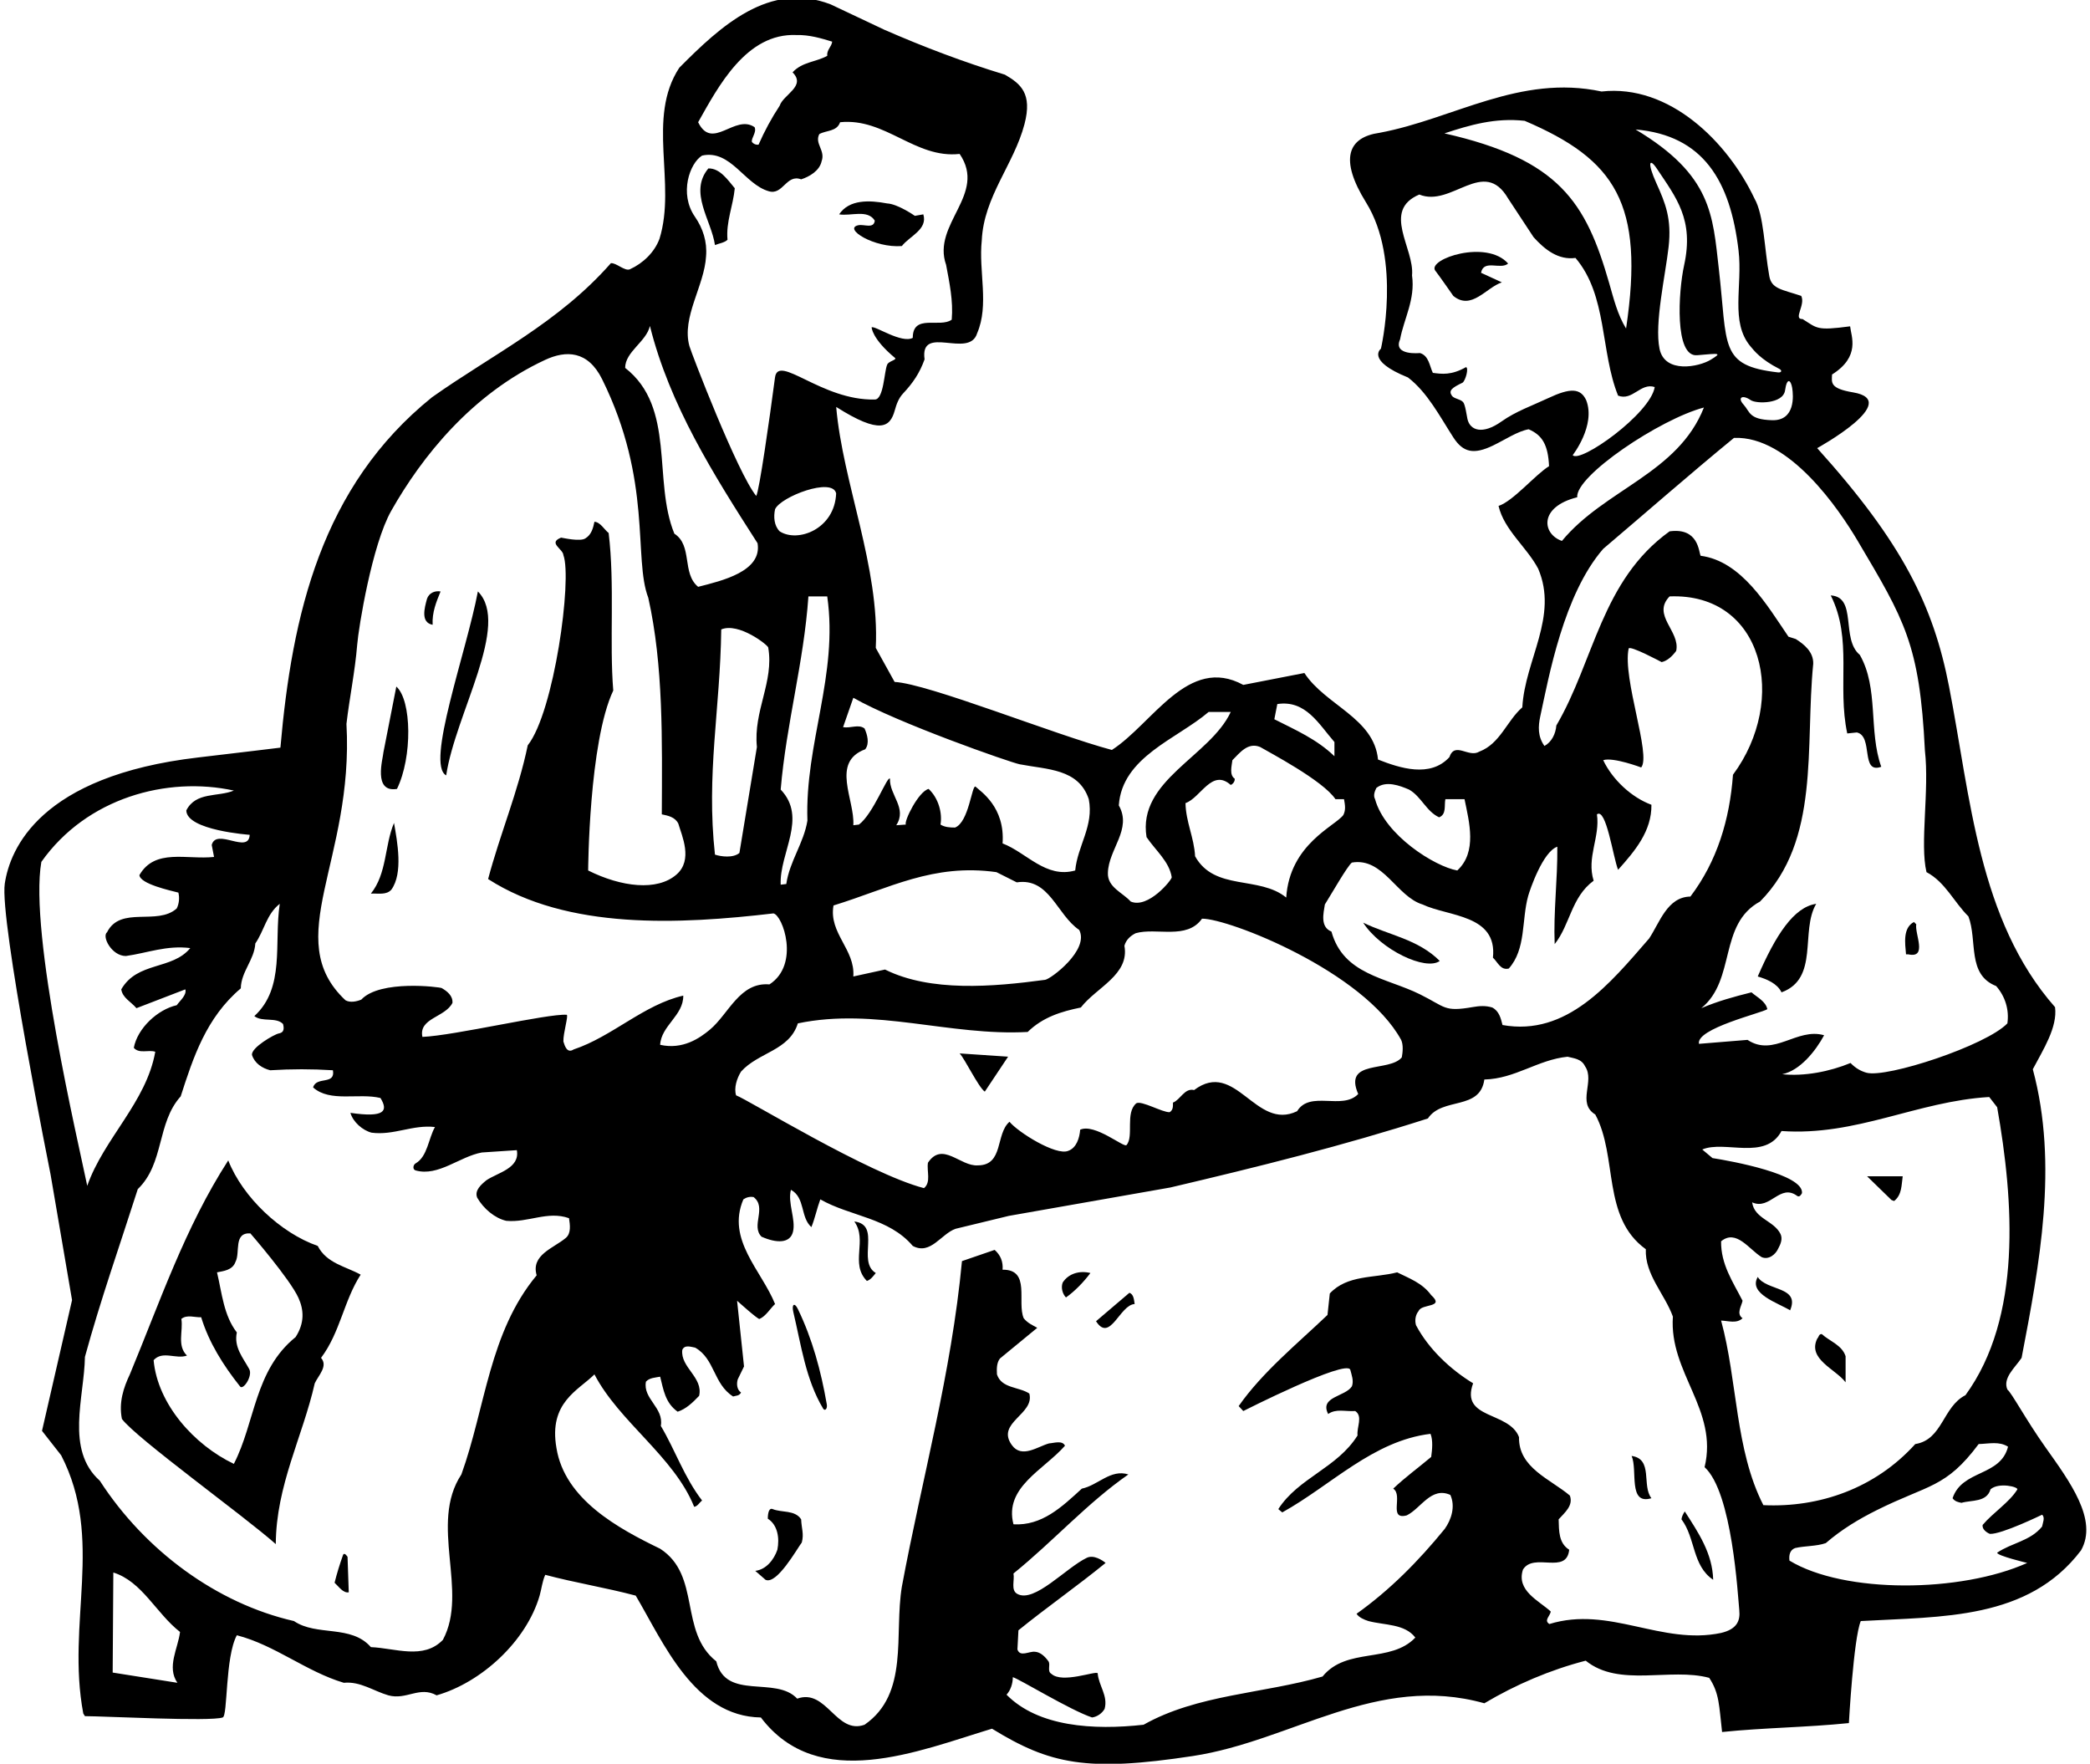 <?xml version="1.0" encoding="UTF-8"?>
<svg xmlns="http://www.w3.org/2000/svg" xmlns:xlink="http://www.w3.org/1999/xlink" width="538pt" height="454pt" viewBox="0 0 538 454" version="1.1">
<g id="surface1">
<path style=" stroke:none;fill-rule:nonzero;fill:rgb(0%,0%,0%);fill-opacity:1;" d="M 526.5 372.5 C 521.492 365.438 517.789 358.445 516.734 357.691 C 515.461 354.715 518.688 352.078 520.391 349.531 C 524.98 325.562 529.91 299.891 523.277 275.238 C 525.914 270.227 529.68 264.434 529 259.25 C 509.262 236.844 507.219 205.023 501.723 176.754 C 497.691 156.012 489.832 139.836 467.773 115.355 C 467.773 115.355 489.934 103.156 477 101 C 471 100 471.5 98.5 471.602 96.398 C 479 91.75 476.504 86.551 476.25 84 C 467.5 85.164 467.836 84.5 464.012 82.129 C 461.469 82.211 464.836 78.5 463.664 76.164 C 458.664 74.5 456.051 74.371 455.453 71.113 C 454.16 64.023 454.074 55.359 451.625 51.094 C 444.738 36.559 429.777 21.602 412.27 23.555 C 391.188 19.051 374.188 30.609 355.148 34.18 C 346.988 35.312 344.672 40.895 351.66 52.141 C 360.855 66.941 355.473 89.762 355.473 89.762 C 355.473 89.762 351.5 92.75 362.434 97.164 C 367.434 100.977 370.656 107.238 374.109 112.59 C 376.637 116.508 379.391 117.062 384.336 114.68 C 387.523 113.141 390.621 111.02 393.5 110.5 C 397 112 398.5 114.5 398.75 120 C 395.266 122.125 389.488 129.039 385.75 130.23 C 387.191 136.434 392.973 140.77 395.949 146.379 C 401.219 158.703 392.551 169.84 391.867 182.078 C 387.875 185.562 386.176 191.43 380.816 193.469 C 378.016 195.172 374.527 190.75 373.086 194.914 C 368.152 200.27 360.336 197.719 354.723 195.512 C 353.703 184.801 341.211 181.57 335.77 173.238 L 320.043 176.301 C 305.848 168.562 296.754 186.246 286.215 193.047 C 271.512 189.137 239 176 230.285 175.535 L 225.438 166.781 C 226.461 145.953 216.949 124.387 215.25 104.75 C 226.586 111.93 229.113 109.98 230.32 105.66 C 230.777 104.031 231.312 102.512 232.5 101.25 C 234.996 98.594 236.746 96.012 238 92.5 C 236.727 83.32 249.492 92.488 251.535 85.773 C 254.68 78.465 251.875 69.879 252.723 61.891 C 253.242 50.586 260.988 42.34 263.715 31.969 C 265.805 24.023 262.703 21.555 258.676 19.219 C 248.051 15.988 237.766 12.078 227.648 7.66 L 213.793 1.113 C 198.07 -4.922 185.488 6.727 174.863 17.434 C 166.363 30.355 174.184 47.184 169.766 61.465 C 168.48 64.949 165.523 67.777 162.16 69.309 C 160.852 69.906 158.609 67.582 157.25 67.75 C 143.734 83.137 126.668 91.301 111.199 102.266 C 82.723 125.215 75.16 158.281 72.184 192.449 C 72.184 192.449 61.844 193.719 51.027 194.977 C 10.281 199.723 2.562 218.52 1.23 227.461 C -0.156 236.77 13.023 302.355 13.023 302.355 L 18.547 334.656 L 10.812 368.316 L 15.742 374.605 C 26.879 396.195 17.02 417.613 21.438 441.074 L 21.863 441.754 C 26.707 441.754 54.25 443.199 57.309 442.094 C 58.668 441.84 57.902 426.625 60.965 420.93 C 70.824 423.48 78.812 430.281 88.504 433.168 C 92.754 432.746 96.152 435.293 99.98 436.398 C 104.652 437.676 107.969 433.934 112.391 436.398 C 123.949 433.086 135.508 422.461 138.91 410.73 C 139.418 408.945 139.59 407.074 140.355 405.375 C 148.004 407.414 155.992 408.691 163.645 410.73 C 170.785 422.801 178.688 441.84 195.859 442.094 C 210.625 461.551 236.379 450.723 255.359 444.984 C 270.25 454.141 279.781 456.176 307.078 452.016 C 332.641 448.121 354.422 430.691 382.094 438.441 C 390.254 433.594 399.012 429.855 408.188 427.473 C 416.773 434.445 429.949 429.176 439.98 431.895 C 442.613 435.891 442.5 439 443.293 445.836 C 454.004 444.73 465.141 444.645 475.934 443.539 C 475.934 443.539 477.125 421.781 478.992 417.277 C 499.902 416.086 522.09 417.02 535.688 399.086 C 540.137 391.23 532.785 381.367 526.5 372.5 Z M 459.5 100.5 C 460 97 461 97.836 461.336 99.836 C 461.664 101.836 462.164 108.336 456.164 108.164 C 450.164 108 450.5 106 448.836 104.164 C 447.164 102.336 448.5 101.5 450.664 103 C 452.098 103.992 459 104 459.5 100.5 Z M 447.531 64.496 C 448.613 73.664 445.297 82.895 450.633 89.195 C 451.469 90.184 453.23 92.527 458.023 94.953 C 458.809 95.352 458.602 95.965 457.684 95.859 C 442.48 94.105 444.758 89.18 442.453 69.191 C 440.859 55.367 440.707 45.094 421.023 33.328 C 438.484 34.836 445.426 46.586 447.531 64.496 Z M 426.355 47.105 C 424.02 41.938 424.52 40.438 426.52 43.438 C 431.496 50.902 436.098 56.527 433.52 68.27 C 432.02 75.105 431.02 91.938 436.855 91.438 C 442.688 90.938 443.355 90.77 440.355 92.605 C 437.355 94.438 428.52 96.27 427.188 89.77 C 425.855 83.27 428.688 70.938 429.52 63.605 C 430.355 56.27 428.688 52.27 426.355 47.105 Z M 392.48 31.102 C 415.762 41.055 423.395 52.32 418.578 84.566 C 416.383 81.004 415.391 76.91 414.234 72.895 C 408.234 52.012 401.371 41.027 371.828 34.332 C 378.285 32.207 384.832 30.254 392.48 31.102 Z M 398.5 102.5 C 394.473 104.395 390.215 105.863 386.5 108.5 C 381.637 111.953 378.414 110.812 377.75 107.875 C 377.566 107.062 377.176 104.098 376.625 103.5 C 375.871 102.684 374.293 102.656 373.75 101.875 C 372.812 100.531 373.734 99.828 376.5 98.5 C 377.266 97.906 378.133 94.727 377.375 94.5 C 373.625 96.625 371.191 96.293 368.836 95.977 C 367.984 94.188 367.812 91.555 365.52 90.875 C 365.52 90.875 358.5 91.625 360.402 87.355 C 361.41 81.969 364.348 77.109 363.48 70.898 C 364.16 63.93 355.574 54.238 365.348 50.074 C 373.68 53.477 381.926 40.301 388.215 51.094 L 394.762 61.039 C 397.734 64.355 401.219 66.988 405.555 66.395 C 413.801 76.086 411.93 90.449 416.52 101.84 C 420.262 103.285 422.301 98.438 425.953 99.629 C 424.848 106.516 406.703 119.379 404.836 117.164 C 404.836 117.164 410.836 109.5 408.316 103.02 C 406.836 99.836 404.164 99.836 398.5 102.5 Z M 406 128 C 405.5 122.5 427.312 107.875 438.617 104.898 C 431.902 121.898 413.117 125.895 402.066 139.238 C 397 137.5 396 130.5 406 128 Z M 396.492 184.387 C 398.691 174.223 402.5 153 412.691 141.281 C 423.914 131.762 435.051 121.984 446.355 112.719 C 460.598 112.121 473.488 131.266 478.164 139.164 C 490.23 159.547 494.164 165.836 495.5 193.164 C 496.688 203.535 494.164 217.164 495.91 224.496 C 500.754 227.047 503.051 232.312 506.703 235.887 C 509.086 242.176 506.277 250.844 513.844 253.82 C 516.141 256.453 517.242 259.855 516.734 263.426 C 511.293 269.121 485.664 277.562 480.465 276.129 C 479.016 275.73 477.637 274.957 476.359 273.625 C 471.004 275.836 464.461 277.109 458.766 276.516 C 463.355 275.578 467.352 270.562 469.559 266.484 C 462.504 264.445 456.641 272.18 449.84 267.676 L 437.344 268.695 C 436.5 264.75 453.676 260.719 454.938 259.77 C 454.516 257.73 452.305 256.711 450.859 255.438 C 446.438 256.539 442.105 257.73 437.938 259.516 C 446.949 252.203 442.273 237.926 453.066 232.062 C 468.625 216.336 464.629 192.281 466.754 170.859 C 466.84 167.887 464.543 165.93 462.25 164.484 L 460.379 163.891 C 454.938 155.898 448.309 144.426 437.77 143.062 C 437.262 142.047 437.25 135.75 429.777 136.773 C 412.184 149.438 410.398 170.094 400.625 186.754 C 400.453 188.879 399.434 191.004 397.562 192.023 C 395.82 189.559 395.93 186.988 396.492 184.387 Z M 354.301 202.82 C 356.766 200.863 360.336 202.227 362.715 203.246 C 365.859 205.031 367.137 208.855 370.449 210.387 C 372.402 209.621 371.723 207.324 372.062 205.711 L 376.992 205.711 C 378.184 211.574 380.309 219.309 375.125 224.07 C 369.344 223.051 356.5 215 353.961 205.711 C 353.449 204.773 353.875 203.672 354.301 202.82 Z M 348.012 222.031 C 356.086 220.672 359.484 230.785 366.199 232.824 C 372.828 235.969 385.492 235.375 384.305 246.512 C 385.578 247.699 386.262 249.824 388.387 249.312 C 392.883 244.27 391.645 236.824 393.383 230.605 C 393.816 229.07 397.141 219.227 400.879 217.949 C 400.965 226.449 399.859 234.695 400.199 243.023 C 404.191 238.012 404.449 230.953 410.23 226.703 C 408.359 220.672 411.93 215.484 411.078 209.621 C 413.461 207.836 415.242 220.672 416.52 223.898 C 420.855 219.055 425.188 213.953 425.105 207.156 C 420.004 205.285 415.074 200.695 412.691 195.68 C 415.242 194.828 422.469 197.551 422.469 197.551 C 425.105 194.406 417.625 174.684 419.238 166.949 C 419.492 166.016 427.738 170.434 427.738 170.434 C 429.27 170.094 430.543 168.82 431.48 167.547 C 432.586 162.445 425.105 158.363 429.777 153.52 C 453.992 152.562 460.344 180.234 446.098 199.422 C 445.25 210.98 442.02 221.688 435.137 230.785 C 429.184 230.871 427.23 237.5 424.512 241.578 C 414.395 253.227 403.344 266.824 386.77 263.852 C 386.344 262.148 385.918 260.281 384.137 259.344 C 382.438 258.812 380.789 258.938 379.156 259.223 C 371.648 260.527 372.191 259.254 365.523 255.949 C 356.82 251.637 345.797 250.922 342.738 239.797 C 339.766 238.605 340.699 235.035 341.039 232.824 C 342.652 230.273 346.902 222.797 348.012 222.031 Z M 349.625 281.613 C 345.543 285.863 337.215 280.594 333.898 286.035 C 323.188 291.219 318.09 272.52 307.379 280.594 C 304.914 280 303.895 283.062 301.938 283.824 C 301.938 284.762 302.023 285.695 301.09 286.289 C 299.219 286.375 293.863 283.23 292.504 283.996 C 289.57 286.48 291.945 292.508 289.98 294.754 C 289.328 295.504 281.793 289.094 278.055 290.797 C 277.887 292.922 277.117 295.469 274.992 296.234 C 271.848 297.594 261.988 291.391 259.863 288.754 C 256.211 291.898 258.418 299.977 251.703 299.977 C 247.199 300.312 242.609 293.688 238.867 299.297 C 238.527 301.504 239.719 304.312 237.848 305.84 C 223.484 302.102 192.543 283.062 189.484 281.953 C 188.891 280.086 189.652 277.621 190.758 275.836 C 195.266 270.82 203.168 270.48 205.379 263.426 C 225.355 259.262 244.395 266.738 264.539 265.637 C 268.449 261.812 273.211 260.363 278.223 259.344 C 282.219 254.16 290.805 250.93 289.441 243.449 C 289.867 241.922 290.973 240.898 292.336 240.219 C 297.688 238.688 305.512 242.004 309.418 236.48 C 316.219 236.395 351 250 360.676 267.676 C 361.27 268.949 361.098 270.82 360.844 272.18 C 357.613 276.09 345.715 272.605 349.625 281.613 Z M 200.961 203.246 C 202.402 186.246 206.91 170.605 208.098 153.52 L 212.945 153.52 C 215.836 173.836 207.164 191.262 207.844 211.234 C 206.91 217.016 203.254 221.688 202.402 227.555 L 200.961 227.727 C 200.617 219.48 207.93 210.555 200.961 203.246 Z M 200.703 136.773 C 199.258 135.328 199.09 133.035 199.516 131.078 C 200.961 127.852 214.305 122.75 215.238 127 C 214.879 136.195 205.363 139.781 200.703 136.773 Z M 328.801 181.23 C 336.109 180.125 339.426 186.328 343.504 191.004 L 343.504 194.66 C 338.914 190.238 333.391 187.859 328.035 185.141 Z M 317.238 195.68 C 319.191 193.727 321.234 191.004 324.379 192.281 C 326.504 193.555 340.527 200.863 343.762 205.711 L 345.969 205.711 C 346.223 207.156 346.48 208.43 345.801 209.789 C 343.676 212.68 332 217.25 331.094 231.039 C 324.125 225.344 312.648 229.426 307.637 220.414 C 307.379 215.57 305.254 211.574 305.168 206.73 C 309.078 205.371 311.969 197.719 316.812 202.055 C 317.41 201.801 317.918 201.121 317.836 200.438 C 316.391 199.504 317.066 197.125 317.238 195.68 Z M 288 207.324 C 288.848 194.828 302.961 190.238 311.117 183.27 L 316.812 183.27 C 311.461 194.746 292.762 200.863 295.141 215.484 C 297.43 218.883 301.004 221.766 301.621 225.809 C 301.715 226.418 295.562 234.016 291.059 232.062 C 289.02 229.766 285.023 228.402 285.191 224.664 C 285.363 218.547 291.484 213.445 288 207.324 Z M 219.66 179.613 C 231.133 186.16 260.137 196.273 262.457 196.727 C 269.555 198.109 277.637 197.828 280.266 205.711 C 281.625 212.594 277.375 217.695 276.777 224.07 C 269.215 226.195 264.285 219.48 258.078 217.102 C 258.75 207.75 252.469 203.754 251.109 202.48 C 250.176 201.969 249.41 211.66 245.84 213.02 C 244.48 213.02 243.203 212.934 242.098 212.254 C 242.609 209.281 241.59 205.453 239.039 203.074 C 236.402 203.754 232.664 211.406 233.176 212.254 L 230.711 212.426 C 233.598 208.004 228.926 204.688 229.094 200.438 C 228.414 199.59 224.844 209.449 221.105 212.254 L 219.66 212.426 C 220.086 205.879 213.793 196.188 222.719 192.875 C 223.91 191.344 223.23 189.051 222.551 187.52 C 221.02 186.328 218.98 187.52 217.023 187.18 Z M 256.5 224.5 L 261.734 227.129 C 270.148 225.855 272.02 235.461 277.801 239.371 C 280.5 244.5 270.512 252.02 269.027 252.219 C 255.531 254.035 239.535 255.391 227.82 249.57 C 225.098 250.164 222.465 250.762 219.66 251.355 C 220.168 244.387 213.285 240.219 214.559 233.078 C 228.926 228.66 240.18 222.203 256.5 224.5 Z M 205.039 9.02 C 208.355 8.934 211.414 9.871 214.219 10.719 C 214.051 12.078 212.773 12.844 212.945 14.375 C 210.055 15.988 206.484 15.906 204.02 18.625 C 207.59 22.195 201.641 24.32 200.703 27.211 C 198.578 30.438 196.793 33.754 195.266 37.238 C 194.586 37.324 193.988 37.07 193.562 36.559 C 193.309 35.539 194.84 34.094 194.242 32.734 C 189.145 29.25 183.363 38.938 179.711 31.461 C 184.895 22.281 192.117 8.426 205.039 9.02 Z M 180.73 40.047 C 188.125 38.43 191.609 47.438 197.898 49.227 C 201.555 50.328 202.402 44.719 206.23 46.164 C 208.355 45.484 210.988 43.953 211.5 41.488 C 212.52 38.684 209.629 36.984 210.902 34.52 C 212.688 33.5 215.41 33.926 216.258 31.461 C 227.902 30.27 235.555 40.895 247.027 39.621 C 254.168 50.074 239.805 57.641 243.543 68.18 C 244.395 72.77 245.414 77.445 244.988 82.289 C 241.93 84.5 234.961 80.676 234.961 86.965 C 232.07 88.496 225.309 83.824 224.375 84.25 C 224.375 84.25 224.375 87.125 230.375 92.125 C 230.988 92.637 228.668 92.961 228.375 93.875 C 227.609 95.488 227.508 102.91 225.164 102.836 C 211.5 103.164 200.316 90.984 199.5 97.164 C 198.059 108.102 195.438 126.422 194.664 127.664 C 189.82 121.719 177.938 90.793 177.465 89.086 C 175.406 81.633 181.336 73.574 181.75 65.969 C 182.066 62.211 180.953 58.781 178.867 55.762 C 174.781 49.844 177.531 42.012 180.73 40.047 Z M 194.84 192.281 L 190.336 219.562 C 188.719 220.926 185.574 220.5 184.043 219.988 C 181.75 199.25 185.402 182.504 185.66 162.02 C 190.164 160.148 197.641 166.027 197.75 166.664 C 199.301 175.496 193.887 183 194.84 192.281 Z M 167.301 83.906 C 172.398 104.305 183.617 122.07 195.008 139.836 C 196.219 147.105 185.836 149.492 179.711 151.055 C 175.461 147.57 178.348 140.43 173.59 137.371 C 167.98 123.684 174.016 104.898 160.926 94.699 C 160.926 90.535 166.363 87.984 167.301 83.906 Z M 89.184 186.328 C 89.953 179.723 91.398 172.777 91.945 165.977 C 92.305 161.488 95.773 140.203 100.715 131.48 C 108.625 117.512 121.465 101.402 140.332 92.637 C 145.672 90.152 151.324 90.188 155.004 97.629 C 168.012 123.938 162.98 143.73 166.875 153.859 C 170.785 171.285 170.445 190.496 170.359 209.621 C 171.973 209.961 173.758 210.301 174.609 212 C 175.512 215.129 178.465 221.348 174.137 225.117 C 169.191 229.43 159.977 228.355 151.402 224.07 C 151.402 224.07 151.574 191.09 157.863 177.746 C 156.844 165.25 158.289 150.461 156.676 137.199 C 155.57 136.352 154.551 134.395 153.02 134.309 C 152.68 135.926 152.254 137.625 150.723 138.559 C 149.449 139.496 145.027 138.477 144.434 138.391 C 140.949 139.75 144.945 141.281 145.027 142.895 C 147.324 149.016 142.648 183.27 135.848 191.855 C 133.383 203.754 128.711 214.719 125.648 226.277 C 146.133 239.453 175.035 237.926 199.09 235.121 C 201.469 235.547 206 248.25 198.07 253.395 C 190.398 252.746 187.605 260.98 182.719 265.059 C 180.094 267.25 175.75 270.25 169.934 268.949 C 170.188 264.02 175.969 261.387 175.883 256.285 C 165.77 258.578 157.609 266.824 147.664 270.141 C 145.965 271.246 145.367 269.203 145.027 268.102 C 144.945 265.977 146.391 261.387 145.879 261.215 C 140.949 260.875 116.98 266.57 108.734 266.91 C 107.715 262.062 114.598 261.895 116.469 258.156 C 116.598 256.344 115.148 255.172 113.699 254.34 C 113.246 254.078 97.855 252.121 93.008 257.305 C 91.82 257.812 90.117 258.156 88.93 257.477 C 72.102 241.699 91.148 221.559 89.184 186.328 Z M 10.645 221.859 C 22.289 205.371 43 199.75 60.199 203.5 C 56.117 205.199 50.426 203.754 47.961 208.602 C 48 213.75 64.277 214.891 64.277 214.891 C 64.023 219.988 55.691 212.996 54.5 217.5 L 55.098 220.586 C 48.129 221.352 39.883 218.289 35.887 225.262 C 36.059 227.555 43.965 229.254 45.918 229.766 C 46.258 231.125 46.09 232.652 45.492 233.844 C 40.477 238.352 31.043 233.078 27.559 239.965 C 26.152 241.062 28.746 246.086 32.402 246.086 C 37.93 245.32 42.859 243.281 48.98 244.047 C 44.305 249.738 35.379 247.445 31.215 254.672 C 31.555 256.879 33.68 257.812 35.125 259.516 C 39.289 257.898 43.539 256.285 47.703 254.672 C 48.129 256.113 46.344 257.562 45.492 258.75 C 40.562 259.855 35.379 264.699 34.445 269.715 C 35.805 271.328 38.27 270.141 39.969 270.734 C 37.672 283.738 26.707 293.09 22.457 305.246 C 20.25 294.449 7.414 240.219 10.645 221.859 Z M 45.664 433.168 L 29.004 430.535 L 29.172 404.781 C 36.57 407.074 40.223 415.32 46.344 420.082 C 45.832 424.332 42.859 429.09 45.664 433.168 Z M 138.145 328.281 C 125.902 342.984 124.969 362.363 118.766 379.535 C 110.348 392.285 120.719 409.625 114.004 422.121 C 108.988 427.305 101.766 424.246 95.473 423.988 C 90.375 418.125 81.535 421.27 75.668 417.277 C 55.863 412.77 37.332 399.168 25.688 381.152 C 16.762 373.16 21.695 359.73 21.863 349.273 C 25.859 334.656 30.875 320.461 35.465 306.094 C 42.348 299.465 40.309 289.094 46.516 282.211 C 49.742 272.18 53.059 261.98 61.984 254.414 C 62.07 250.078 65.469 247.105 65.723 242.855 C 68.02 239.539 68.613 235.289 72.016 232.652 C 70.484 242.77 73.461 254.246 65.469 261.555 C 67.508 263.172 71.078 261.727 72.863 263.594 C 73.324 265.359 72.695 265.844 71.754 266.023 C 70.609 266.238 64.535 269.715 64.875 271.586 C 65.555 273.711 67.508 274.984 69.551 275.496 C 75.074 275.156 80.176 275.156 85.699 275.496 C 86.379 279.406 81.449 276.938 80.598 279.914 C 84.934 283.824 92.328 281.273 97.938 282.637 C 100 286 99 287.75 90.203 286.461 C 90.883 288.84 93.348 290.965 95.645 291.562 C 101.34 292.324 106.27 289.438 111.965 290.113 C 110.297 293.035 110.047 297.727 106.984 299.469 C 106.305 299.855 106.164 301.051 106.992 301.281 C 112.828 302.918 118.301 297.703 124.035 296.66 L 133.043 296.062 C 133.895 300.738 128.113 301.844 125.223 303.801 C 123.863 304.906 122.078 306.438 122.844 308.305 C 124.461 311.109 127.348 313.574 130.324 314.254 C 136.02 314.766 140.949 311.621 146.473 313.574 C 146.73 315.273 147.07 317.484 145.625 318.676 C 142.48 321.312 136.613 323.012 138.145 328.281 Z M 443.039 420.336 C 427.652 423.566 414.309 413.281 398.84 418.039 C 397.309 417.105 399.094 415.914 399.18 414.809 C 396.117 412.004 390.254 409.457 392.039 404.016 C 394.844 399.512 403.262 405.461 403.938 398.914 C 401.219 397.215 401.305 394.07 401.219 391.094 C 402.836 389.309 405.043 387.527 404.109 384.973 C 399.094 380.723 390.848 377.836 391.02 369.93 C 388.469 363.215 375.805 365.426 379.203 356.074 C 373.34 352.504 367.73 347.234 364.5 341.113 C 364.16 339.926 364.328 338.48 365.18 337.461 C 365.941 335.504 372.062 336.695 368.41 333.379 C 366.113 330.234 362.715 329.047 359.652 327.516 C 353.703 329.047 346.816 328.109 342.312 332.953 L 341.719 338.48 C 334.066 345.789 324.973 353.188 318.855 361.941 L 320.043 363.215 C 320.043 363.215 346.562 349.785 347.586 352.59 C 347.926 353.949 348.52 355.395 348.012 356.84 C 346.309 359.559 339.594 359.473 341.891 363.98 C 343.93 362.535 346.309 363.387 348.859 363.215 C 350.898 364.574 349.199 367.379 349.453 369.504 C 344.184 377.918 334.238 380.387 329.055 388.461 L 330.074 389.309 C 342.652 382.34 353.449 370.863 368.238 369.082 C 368.918 370.781 368.664 373.16 368.41 375.031 C 365.18 377.75 361.777 380.215 358.637 383.191 C 361.27 384.891 357.273 391.348 362.117 390.074 C 365.773 388.289 368.41 382.594 373.34 384.805 C 374.699 387.781 373.594 391.18 371.895 393.559 C 365.094 401.891 357.785 409.285 349.199 415.406 C 349.793 416.34 351.152 416.934 352.262 417.277 C 356.426 418.379 361.609 417.957 364.328 421.527 C 357.953 428.238 346.648 423.906 340.441 431.555 C 325.23 435.973 308.23 436.145 294.375 443.965 C 281.453 445.41 267.25 444.5 259.098 436.23 C 260.117 435.125 260.715 433.426 260.715 431.723 C 262.328 432.152 275.504 440.223 281.113 442.094 C 282.391 441.926 283.664 441.074 284.344 439.887 C 285.277 436.484 282.812 433.934 282.559 430.707 C 282.051 430.027 273.465 433.426 270.66 430.875 C 269.469 430.195 270.488 428.582 269.895 427.645 C 269.043 426.457 267.855 425.266 266.41 425.18 C 264.879 425.012 262.586 426.625 261.902 424.586 L 262.16 419.656 C 269.383 413.789 277.203 408.348 284.598 402.316 C 283.855 401.676 281.559 400.125 279.75 401 C 274.324 403.625 266.305 412.664 261.902 410.305 C 260.117 409.371 261.223 406.82 260.883 405.035 C 271.086 396.789 279.926 386.844 290.465 379.535 C 285.875 378.09 282.645 382.34 278.48 383.191 C 273.293 387.949 268.195 392.793 260.883 392.371 C 258.418 382.848 268.617 378.43 274.145 372.141 C 273.465 370.695 271.34 371.461 270.062 371.543 C 267.176 372.309 263.008 375.539 260.461 371.969 C 256.293 366.191 266.41 364.066 264.965 358.711 C 262.242 356.926 257.824 357.434 256.633 353.781 C 256.551 352.336 256.551 350.805 257.398 349.699 L 267.004 341.797 C 265.812 341.113 264.539 340.605 263.52 339.328 C 261.734 335.164 265.391 326.75 258.078 326.836 C 258.25 324.797 257.57 323.094 256.039 321.734 L 247.625 324.625 C 244.902 353.609 237.34 380.555 232.152 408.434 C 230.113 420.762 234.109 435.973 222.551 443.965 C 215.238 446.602 212.773 434.531 205.211 437.25 C 199.684 431.301 186.848 437.844 184.383 427.645 C 174.695 419.996 180.559 405.543 169.934 398.66 C 159.223 393.473 145.367 385.996 143.242 372.734 C 141.172 360.977 148.891 357.906 153.02 353.781 C 159.395 366.02 173.504 374.945 178.688 387.863 C 179.539 387.781 180.051 386.762 180.73 386.25 C 176.141 380.301 173.844 373.332 170.105 367.039 C 170.953 362.363 165.43 360.07 166.277 355.652 C 167.215 354.629 168.66 354.629 169.934 354.375 C 170.785 357.691 171.211 361.09 174.438 363.387 C 176.562 362.707 178.266 361.09 179.965 359.305 C 181.07 354.543 175.117 351.996 175.629 347.488 C 176.223 346.047 177.926 346.727 178.945 346.895 C 184.043 349.785 183.617 356.246 188.719 359.473 C 189.398 359.219 190.25 359.391 190.758 358.457 C 189.652 357.691 189.57 356.16 189.91 355.055 L 191.523 351.738 L 189.738 334.824 C 189.738 334.824 195.113 339.68 195.504 339.512 C 197.172 338.801 198.344 336.707 199.516 335.676 C 196.027 327.004 186.934 319.102 191.355 308.73 C 192.117 308.219 192.969 307.965 193.988 308.137 C 197.473 310.855 193.223 315.531 196.027 318.336 C 199.938 320.07 203.418 320.094 204.137 317.031 C 204.883 313.863 202.719 309.645 203.594 306.266 C 207.336 308.305 205.973 313.32 208.863 315.871 C 209.801 313.574 210.309 311.023 211.16 308.73 C 218.895 313.148 228.754 313.406 234.961 320.715 C 239.551 323.18 242.27 317.57 246.008 316.297 L 259.695 312.98 L 301.262 305.672 C 323.699 300.398 345.887 294.875 367.559 287.906 C 371.301 282.297 380.988 285.949 382.094 277.875 C 390 277.703 395.863 272.773 403.516 272.012 C 405.129 272.438 407.086 272.52 408.02 274.477 C 410.652 278.301 405.809 283.91 410.652 286.887 C 416.52 297.766 412.27 313.32 423.66 321.562 C 423.402 328.109 428.504 333.039 430.629 338.906 C 429.609 353.355 442.359 362.875 438.789 377.664 C 445.93 384.125 447.34 410.723 447.723 414.504 C 447.988 417.156 447.176 419.352 443.039 420.336 Z M 453.918 387.441 C 446.609 373.16 447.289 355.48 443.039 339.926 C 444.992 340.012 447.035 340.773 448.562 339.328 C 446.863 338.141 448.309 336.188 448.562 334.824 C 446.098 329.98 442.953 325.477 443.039 319.523 C 446.949 316.297 450.266 321.648 453.492 323.605 C 455.277 324.371 457.062 322.926 457.742 321.395 C 458.34 320.289 458.934 318.93 458.34 317.656 C 456.641 314.172 451.625 313.746 451.027 309.496 C 455.703 311.621 458.168 304.48 462.676 307.879 C 463.27 308.219 463.691 307.453 463.863 307.113 C 464.289 302.27 445.762 298.871 440.828 298.105 L 438.191 295.895 C 443.973 293.43 454.43 298.871 458.594 291.137 C 477.891 292.496 493.441 283.484 512.059 282.379 L 514.102 285.016 C 518.352 309.07 520.559 339.074 505.938 359.137 C 500.074 362.109 500.074 370.609 493.02 371.715 C 482.734 383.105 468.367 388.121 453.918 387.441 Z M 525.66 392.965 C 522.602 396.707 517.84 397.129 514.102 399.68 C 514.016 400.445 521.836 402.316 521.836 402.316 C 504.73 410.008 474.77 410.277 460.637 401.719 C 460.465 400.359 460.719 399 462.078 398.488 C 464.629 397.895 467.52 398.066 469.984 397.215 C 474.066 393.684 478.516 391.02 483.113 388.727 C 496.449 382.074 500.855 383.09 509.34 371.715 C 512.059 371.629 514.609 370.949 516.902 372.395 C 514.949 380.129 505.09 378.262 502.625 385.656 C 503.219 386.504 504.066 386.676 504.918 386.844 C 507.555 386.082 511.379 386.762 512.398 383.359 C 514.523 381.488 519.695 382.75 519.281 383.422 C 517.25 386.715 513.043 389.363 510.359 392.539 C 510.188 393.645 511.379 394.496 512.23 394.836 C 515.203 395.004 525.66 389.906 525.66 389.906 C 526.512 390.586 525.828 392.031 525.66 392.965 "/>
<path style=" stroke:none;fill-rule:nonzero;fill:rgb(0%,0%,0%);fill-opacity:1;" d="M 187.273 61.719 C 186.848 57.129 188.719 52.965 189.145 48.461 C 187.359 46.336 185.32 43.273 182.344 43.359 C 177.242 49.48 183.109 56.621 184.043 63.078 C 185.062 62.656 186.508 62.484 187.273 61.719 "/>
<path style=" stroke:none;fill-rule:nonzero;fill:rgb(0%,0%,0%);fill-opacity:1;" d="M 225.184 56.789 C 224.93 59 222.379 57.641 220.934 57.98 C 216.945 58.836 225.051 63.891 232.152 63.336 C 234.109 60.785 238.867 59.086 237.68 55.176 L 235.5 55.562 C 235.5 55.562 231.125 52.5 228.363 52.367 C 223.812 51.508 218.617 51.285 216.004 55.176 C 219.062 55.684 223.312 53.812 225.184 56.789 "/>
<path style=" stroke:none;fill-rule:nonzero;fill:rgb(0%,0%,0%);fill-opacity:1;" d="M 388.215 67.84 C 382.668 61.535 367.465 66.68 369.43 69.625 C 370.191 70.559 374.105 76.172 374.105 76.172 C 378.777 79.996 382.52 74.047 386.598 72.684 L 381.242 70.219 C 381.926 66.648 386.262 69.539 388.215 67.84 "/>
<path style=" stroke:none;fill-rule:nonzero;fill:rgb(0%,0%,0%);fill-opacity:1;" d="M 111.367 160.828 C 111.199 157.602 112.305 154.965 113.41 152.246 C 111.879 151.988 110.434 152.672 109.926 154.113 C 109.242 156.578 108.25 160.25 111.367 160.828 "/>
<path style=" stroke:none;fill-rule:nonzero;fill:rgb(0%,0%,0%);fill-opacity:1;" d="M 114.855 199.59 C 117.234 183.695 131.5 160.75 123.016 152.246 C 120.039 167.969 109.5 196.75 114.855 199.59 "/>
<path style=" stroke:none;fill-rule:nonzero;fill:rgb(0%,0%,0%);fill-opacity:1;" d="M 475.512 188.797 L 477.977 188.539 C 482.309 189.477 478.836 199.336 484.266 197.379 C 480.949 188.113 483.668 177.148 478.738 168.562 C 473.809 164.484 478.164 153.664 471.262 153.266 C 476.953 164.57 472.875 176.469 475.512 188.797 "/>
<path style=" stroke:none;fill-rule:nonzero;fill:rgb(0%,0%,0%);fill-opacity:1;" d="M 102.188 203.074 C 106.184 194.914 106 180.25 102.02 176.727 L 98.703 193.641 C 98.602 195.203 95.93 204.117 102.188 203.074 "/>
<path style=" stroke:none;fill-rule:nonzero;fill:rgb(0%,0%,0%);fill-opacity:1;" d="M 100.75 229 C 103.812 224.75 102.273 216.676 101.426 211.828 C 98.961 217.695 99.641 224.836 95.473 230.02 C 97.43 229.938 99.477 230.445 100.75 229 "/>
<path style=" stroke:none;fill-rule:nonzero;fill:rgb(0%,0%,0%);fill-opacity:1;" d="M 452.473 251.355 C 454.77 252.035 457.488 253.141 458.594 255.438 C 468.367 251.863 463.355 239.711 467.52 232.652 C 461.75 233.5 457.109 240.668 452.473 251.355 "/>
<path style=" stroke:none;fill-rule:nonzero;fill:rgb(0%,0%,0%);fill-opacity:1;" d="M 491.234 245.66 C 496.25 246.75 492.852 240.391 493.273 237.926 L 492.68 237.328 C 489.789 238.859 490.387 242.77 490.641 245.66 L 491.234 245.66 "/>
<path style=" stroke:none;fill-rule:nonzero;fill:rgb(0%,0%,0%);fill-opacity:1;" d="M 370.617 247.359 C 365.012 241.75 357.527 240.73 350.898 237.5 C 355.402 244.469 367 250 370.617 247.359 "/>
<path style=" stroke:none;fill-rule:nonzero;fill:rgb(0%,0%,0%);fill-opacity:1;" d="M 253.5 281 L 259.5 272 L 247.027 271.16 C 248.391 272.605 251.887 279.895 253.5 281 "/>
<path style=" stroke:none;fill-rule:nonzero;fill:rgb(0%,0%,0%);fill-opacity:1;" d="M 81.789 320.715 C 72.27 317.398 62.492 308.219 58.754 298.699 C 47.617 315.953 41.156 335.164 33.422 353.781 C 31.809 357.18 30.531 361.004 31.383 365.254 C 35.125 370.27 62.75 390.16 70.992 397.469 C 71.078 382.34 77.879 369.93 81.023 356.074 C 81.961 354.035 84.508 351.656 82.641 349.531 C 87.57 342.984 88.504 334.824 92.84 328.109 C 89.016 325.984 84.086 325.219 81.789 320.715 Z M 76.094 344.176 C 65.469 352.762 65.723 366.105 60.199 376.816 C 50 371.969 40.562 361.43 39.543 350.125 C 41.84 347.574 45.324 349.953 48.129 348.938 C 45.492 346.387 47.195 342.645 46.684 339.5 C 48.129 338.312 50.168 339.16 51.785 339.074 C 53.797 345.609 57.445 351.414 61.809 356.906 C 62.609 357.914 65.113 354.16 64.156 352.414 C 62.527 349.441 60.16 346.785 60.965 342.984 C 57.562 338.562 57.141 332.871 55.863 327.516 C 57.48 327.176 59.859 327.004 60.625 324.797 C 61.898 322.414 60.027 317.23 64.449 317.484 C 64.449 317.484 74.637 329.238 76.824 334.078 C 78.238 337.203 78.43 340.539 76.094 344.176 "/>
<path style=" stroke:none;fill-rule:nonzero;fill:rgb(0%,0%,0%);fill-opacity:1;" d="M 486.898 308.898 L 487.578 309.156 C 489.617 307.539 489.449 305.074 489.789 302.781 L 480.609 302.781 L 486.898 308.898 "/>
<path style=" stroke:none;fill-rule:nonzero;fill:rgb(0%,0%,0%);fill-opacity:1;" d="M 219.914 314.426 C 223.398 319.27 218.723 325.219 223.145 329.727 C 224.078 329.469 224.844 328.449 225.438 327.688 C 220.508 324.711 226.969 315.273 219.914 314.426 "/>
<path style=" stroke:none;fill-rule:nonzero;fill:rgb(0%,0%,0%);fill-opacity:1;" d="M 273.551 330.148 C 273.039 331.512 273.551 333.125 274.398 333.977 C 276.609 332.445 278.988 329.98 280.688 327.688 C 277.969 327.004 275.078 327.77 273.551 330.148 "/>
<path style=" stroke:none;fill-rule:nonzero;fill:rgb(0%,0%,0%);fill-opacity:1;" d="M 452.473 328.703 C 450 333 457.574 335.336 460.805 337.289 C 463.438 331.086 454.77 332.359 452.473 328.703 "/>
<path style=" stroke:none;fill-rule:nonzero;fill:rgb(0%,0%,0%);fill-opacity:1;" d="M 205.375 336.938 C 204.523 335.184 203.738 335.73 204.219 337.758 C 206.238 346.262 207.406 355.105 211.879 362.574 C 212.34 363.34 213.023 362.621 212.836 361.527 C 211.344 352.898 209.105 344.621 205.375 336.938 "/>
<path style=" stroke:none;fill-rule:nonzero;fill:rgb(0%,0%,0%);fill-opacity:1;" d="M 290.719 332.785 L 282.137 340.094 C 285.75 345.75 288.254 335.844 292.078 335.676 C 291.91 334.57 291.824 333.125 290.719 332.785 "/>
<path style=" stroke:none;fill-rule:nonzero;fill:rgb(0%,0%,0%);fill-opacity:1;" d="M 468.965 343.41 C 468.199 343.324 468.199 344.176 467.773 344.602 C 465.227 349.871 472.535 352.422 475.086 355.82 L 475.086 349.105 C 474.148 346.215 471.004 345.281 468.965 343.41 "/>
<path style=" stroke:none;fill-rule:nonzero;fill:rgb(0%,0%,0%);fill-opacity:1;" d="M 420.004 374.777 C 421.617 378.43 419 387.5 425.105 385.656 C 422.555 382.426 425.613 375.539 420.004 374.777 "/>
<path style=" stroke:none;fill-rule:nonzero;fill:rgb(0%,0%,0%);fill-opacity:1;" d="M 198.867 388.441 C 198.098 388.113 197.645 389.141 197.645 390.926 C 200.195 392.539 200.703 395.941 200.109 398.914 C 199.258 401.379 197.305 404.016 194.414 404.355 L 197.051 406.652 C 199.938 408.012 205.125 398.746 206.398 397.043 C 206.992 394.836 206.312 393.391 206.23 391.094 C 204.637 388.609 201.176 389.422 198.867 388.441 "/>
<path style=" stroke:none;fill-rule:nonzero;fill:rgb(0%,0%,0%);fill-opacity:1;" d="M 432.84 391.094 C 436.492 395.941 435.559 402.996 441 406.652 C 440.828 399.848 437.176 394.496 433.688 389.055 C 433.266 389.734 432.926 390.332 432.84 391.094 "/>
<path style=" stroke:none;fill-rule:nonzero;fill:rgb(0%,0%,0%);fill-opacity:1;" d="M 88.281 400.332 C 87.453 402.648 86.727 405.012 86.125 407.414 C 87.23 408.434 88.336 410.137 89.777 409.879 L 89.465 400.75 C 89.465 400.75 88.621 399.371 88.281 400.332 "/>
</g>
</svg>
